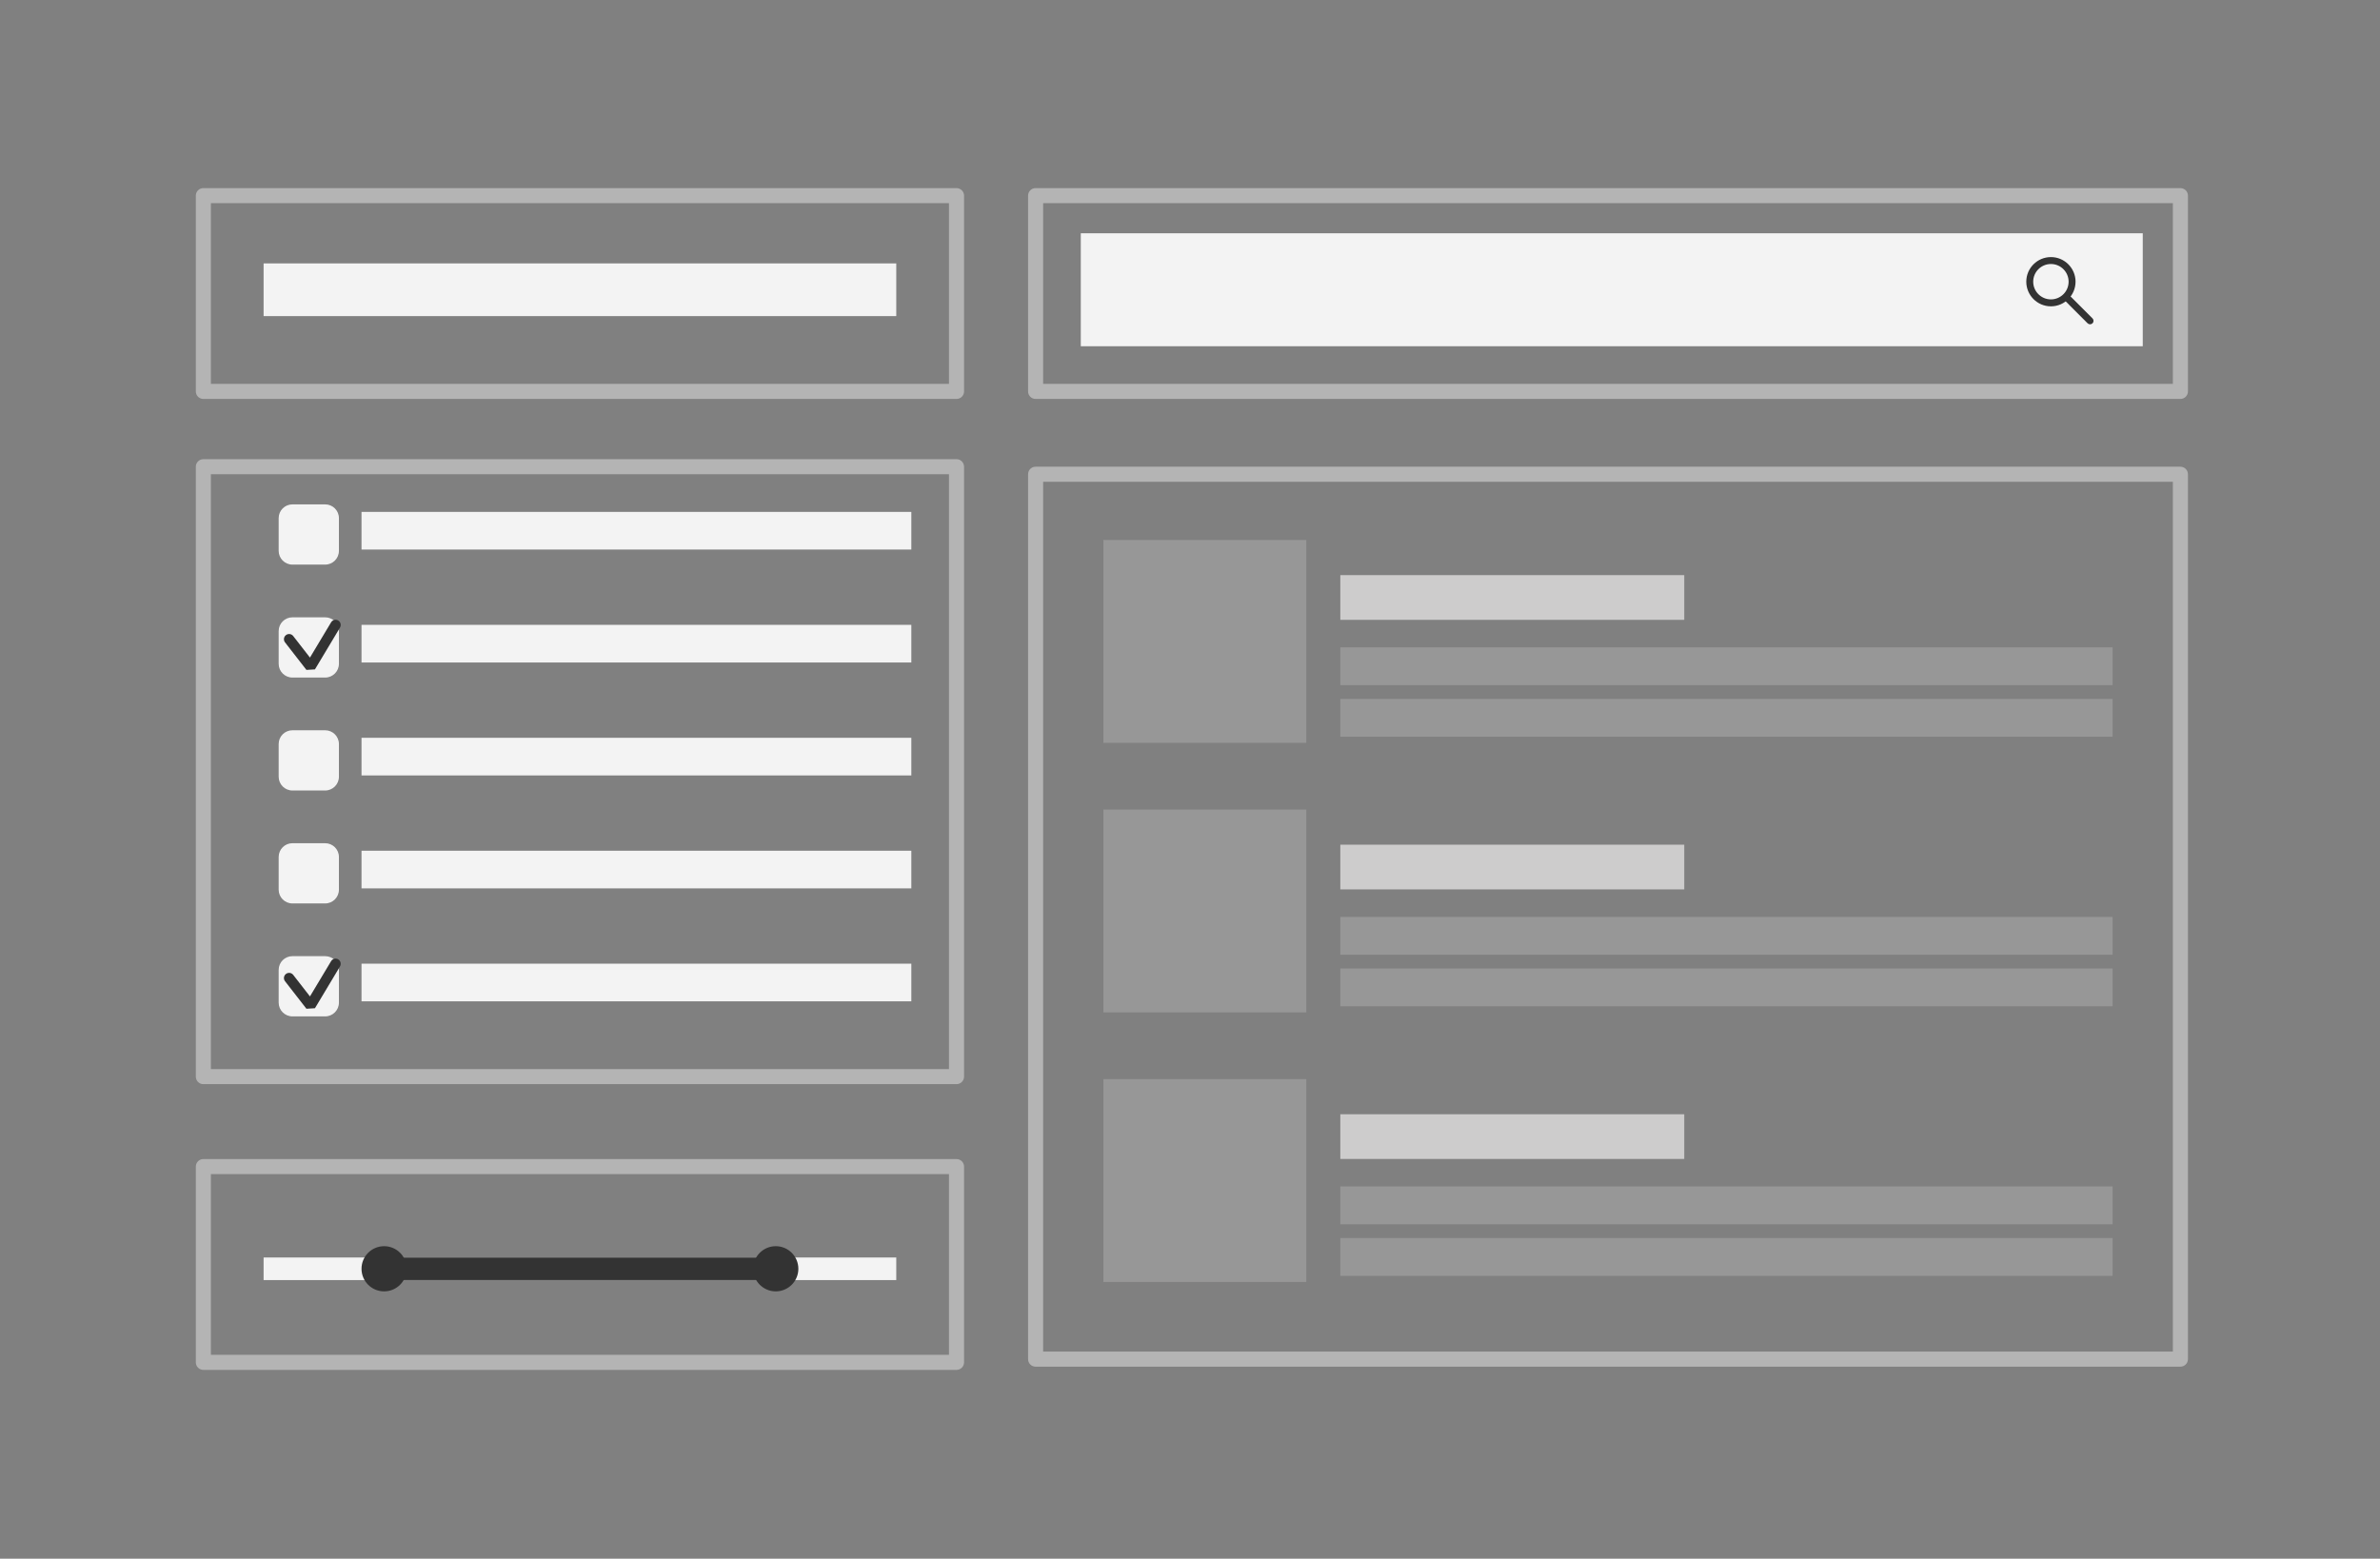 <?xml version="1.0" encoding="utf-8"?>
<!-- Generator: Adobe Illustrator 16.0.0, SVG Export Plug-In . SVG Version: 6.00 Build 0)  -->
<!DOCTYPE svg PUBLIC "-//W3C//DTD SVG 1.1//EN" "http://www.w3.org/Graphics/SVG/1.1/DTD/svg11.dtd">
<svg version="1.1" id="Layer_1" xmlns="http://www.w3.org/2000/svg" xmlns:xlink="http://www.w3.org/1999/xlink" x="0px" y="0px"
	 width="316px" height="207px" viewBox="0 0 316 207" enable-background="new 0 0 316 207" xml:space="preserve">
<rect x="0" y="0" width="316" height="207" fill="#808080" stroke="none"/>
<g>
	<path fill="#B4B4B4" d="M289.5,181.5h-152c-0.552,0-1-0.447-1-1V62.982c0-0.552,0.448-1,1-1h152c0.553,0,1,0.448,1,1V180.5
		C290.5,181.053,290.053,181.5,289.5,181.5z M138.5,179.5h150V63.982h-150V179.5z"/>
</g>
<g>
	<path fill="#B4B4B4" d="M289.5,52.982h-152c-0.552,0-1-0.448-1-1v-26c0-0.552,0.448-1,1-1h152c0.553,0,1,0.448,1,1v26
		C290.5,52.535,290.053,52.982,289.5,52.982z M138.5,50.982h150v-24h-150V50.982z"/>
</g>
<g>
	<path fill="#B4B4B4" d="M127,52.982H27c-0.552,0-1-0.448-1-1v-26c0-0.552,0.448-1,1-1h100c0.552,0,1,0.448,1,1v26
		C128,52.535,127.552,52.982,127,52.982z M28,50.982h98v-24H28V50.982z"/>
</g>
<g>
	<path fill="#B4B4B4" d="M127,143.982H27c-0.552,0-1-0.447-1-1v-81c0-0.552,0.448-1,1-1h100c0.552,0,1,0.448,1,1v81
		C128,143.535,127.552,143.982,127,143.982z M28,141.982h98v-79H28V141.982z"/>
</g>
<g>
	<path fill="#F3F3F3" d="M45,73.153c0,1.011-0.819,1.83-1.83,1.83h-4.34c-1.011,0-1.83-0.819-1.83-1.83v-4.342
		c0-1.01,0.819-1.828,1.83-1.828h4.34c1.011,0,1.83,0.818,1.83,1.828V73.153z"/>
</g>
<g>
	<path fill="#F3F3F3" d="M45,88.153c0,1.011-0.819,1.83-1.83,1.83h-4.34c-1.011,0-1.83-0.819-1.83-1.83v-4.342
		c0-1.01,0.819-1.828,1.83-1.828h4.34c1.011,0,1.83,0.818,1.83,1.828V88.153z"/>
</g>
<g>
	<g>
		<path fill="#333333" d="M40.685,88.967l-2.841-3.655c-0.232-0.3-0.178-0.732,0.121-0.965c0.301-0.234,0.732-0.179,0.965,0.121
			l2.225,2.862l2.809-4.686c0.195-0.325,0.617-0.43,0.942-0.236c0.325,0.195,0.431,0.617,0.236,0.942l-3.325,5.548L40.685,88.967z"
			/>
	</g>
</g>
<g>
	<path fill="#F3F3F3" d="M45,103.153c0,1.011-0.819,1.83-1.83,1.83h-4.34c-1.011,0-1.83-0.818-1.83-1.83v-4.342
		c0-1.01,0.819-1.828,1.83-1.828h4.34c1.011,0,1.83,0.818,1.83,1.828V103.153z"/>
</g>
<g>
	<path fill="#F3F3F3" d="M45,118.152c0,1.012-0.819,1.83-1.83,1.83h-4.34c-1.011,0-1.83-0.818-1.83-1.83v-4.342
		c0-1.01,0.819-1.828,1.83-1.828h4.34c1.011,0,1.83,0.818,1.83,1.828V118.152z"/>
</g>
<g>
	<path fill="#F3F3F3" d="M45,133.152c0,1.012-0.819,1.83-1.83,1.83h-4.34c-1.011,0-1.83-0.818-1.83-1.83v-4.342
		c0-1.01,0.819-1.828,1.83-1.828h4.34c1.011,0,1.83,0.818,1.83,1.828V133.152z"/>
</g>
<g>
	<g>
		<path fill="#333333" d="M40.685,133.967l-2.841-3.655c-0.232-0.3-0.178-0.731,0.121-0.965c0.301-0.233,0.732-0.179,0.965,0.12
			l2.225,2.863l2.809-4.687c0.195-0.325,0.617-0.43,0.942-0.235s0.431,0.617,0.236,0.941l-3.325,5.549L40.685,133.967z"/>
	</g>
</g>
<g>
	<rect x="143.5" y="30.982" fill="#F3F3F3" width="141" height="15"/>
</g>
<g>
	<rect x="35" y="34.982" fill="#F3F3F3" width="84" height="7"/>
</g>
<g>
	<path fill="#B4B4B4" d="M127,181.929H27c-0.552,0-1-0.447-1-1v-26c0-0.553,0.448-1,1-1h100c0.552,0,1,0.447,1,1v26
		C128,181.481,127.552,181.929,127,181.929z M28,179.929h98v-24H28V179.929z"/>
</g>
<g>
	<rect x="48" y="67.982" fill="#F3F3F3" width="73" height="5"/>
</g>
<g>
	<rect x="48" y="82.982" fill="#F3F3F3" width="73" height="5"/>
</g>
<g>
	<rect x="48" y="97.982" fill="#F3F3F3" width="73" height="5"/>
</g>
<g>
	<rect x="48" y="112.982" fill="#F3F3F3" width="73" height="5"/>
</g>
<g>
	<rect x="48" y="127.982" fill="#F3F3F3" width="73" height="5"/>
</g>
<g>
	<g>
		<g>
			<path fill="#333333" d="M272.307,40.682c-1.805,0-3.271-1.467-3.271-3.272c0-1.801,1.467-3.268,3.271-3.268
				c1.804,0,3.27,1.467,3.27,3.268C275.576,39.215,274.11,40.682,272.307,40.682z M272.307,35.061c-1.297,0-2.352,1.055-2.352,2.349
				c0,1.297,1.055,2.351,2.352,2.351c1.295,0,2.35-1.054,2.35-2.351C274.656,36.115,273.602,35.061,272.307,35.061z"/>
		</g>
	</g>
	<g>
		<g>
			<path fill="#333333" d="M277.504,43.069c-0.119,0-0.235-0.044-0.326-0.133l-3.045-3.048c-0.182-0.181-0.182-0.471,0-0.651
				c0.179-0.18,0.469-0.18,0.65,0l3.046,3.047c0.181,0.18,0.181,0.47,0,0.652C277.74,43.024,277.622,43.069,277.504,43.069z"/>
		</g>
	</g>
</g>
<g opacity="0.3">
	<rect x="177.958" y="85.97" fill="#CDCCCC" width="102.542" height="5.023"/>
</g>
<g opacity="0.3">
	<rect x="177.958" y="92.82" fill="#CDCCCC" width="102.542" height="5.022"/>
</g>
<g>
	<rect x="177.958" y="76.38" fill="#CDCCCC" width="45.667" height="5.937"/>
</g>
<g opacity="0.3">
	<rect x="146.5" y="71.711" fill="#CDCCCC" width="26.944" height="26.944"/>
</g>
<g opacity="0.3">
	<rect x="177.958" y="121.769" fill="#CDCCCC" width="102.542" height="5.023"/>
</g>
<g opacity="0.3">
	<rect x="177.958" y="128.619" fill="#CDCCCC" width="102.542" height="5.022"/>
</g>
<g>
	<rect x="177.958" y="112.179" fill="#CDCCCC" width="45.667" height="5.937"/>
</g>
<g opacity="0.3">
	<rect x="146.5" y="107.51" fill="#CDCCCC" width="26.944" height="26.944"/>
</g>
<g opacity="0.3">
	<rect x="177.958" y="157.567" fill="#CDCCCC" width="102.542" height="5.023"/>
</g>
<g opacity="0.3">
	<rect x="177.958" y="164.418" fill="#CDCCCC" width="102.542" height="5.022"/>
</g>
<g>
	<rect x="177.958" y="147.978" fill="#CDCCCC" width="45.667" height="5.937"/>
</g>
<g opacity="0.3">
	<rect x="146.5" y="143.309" fill="#CDCCCC" width="26.944" height="26.944"/>
</g>
<g>
	<rect x="35" y="167" fill="#F3F3F3" width="84" height="3"/>
</g>
<g>
	<rect x="51" y="167" fill="#333333" width="52" height="3"/>
</g>
<g>
	<circle fill="#333333" cx="51" cy="168.5" r="3"/>
</g>
<g>
	<circle fill="#333333" cx="103" cy="168.5" r="3"/>
</g>
</svg>

